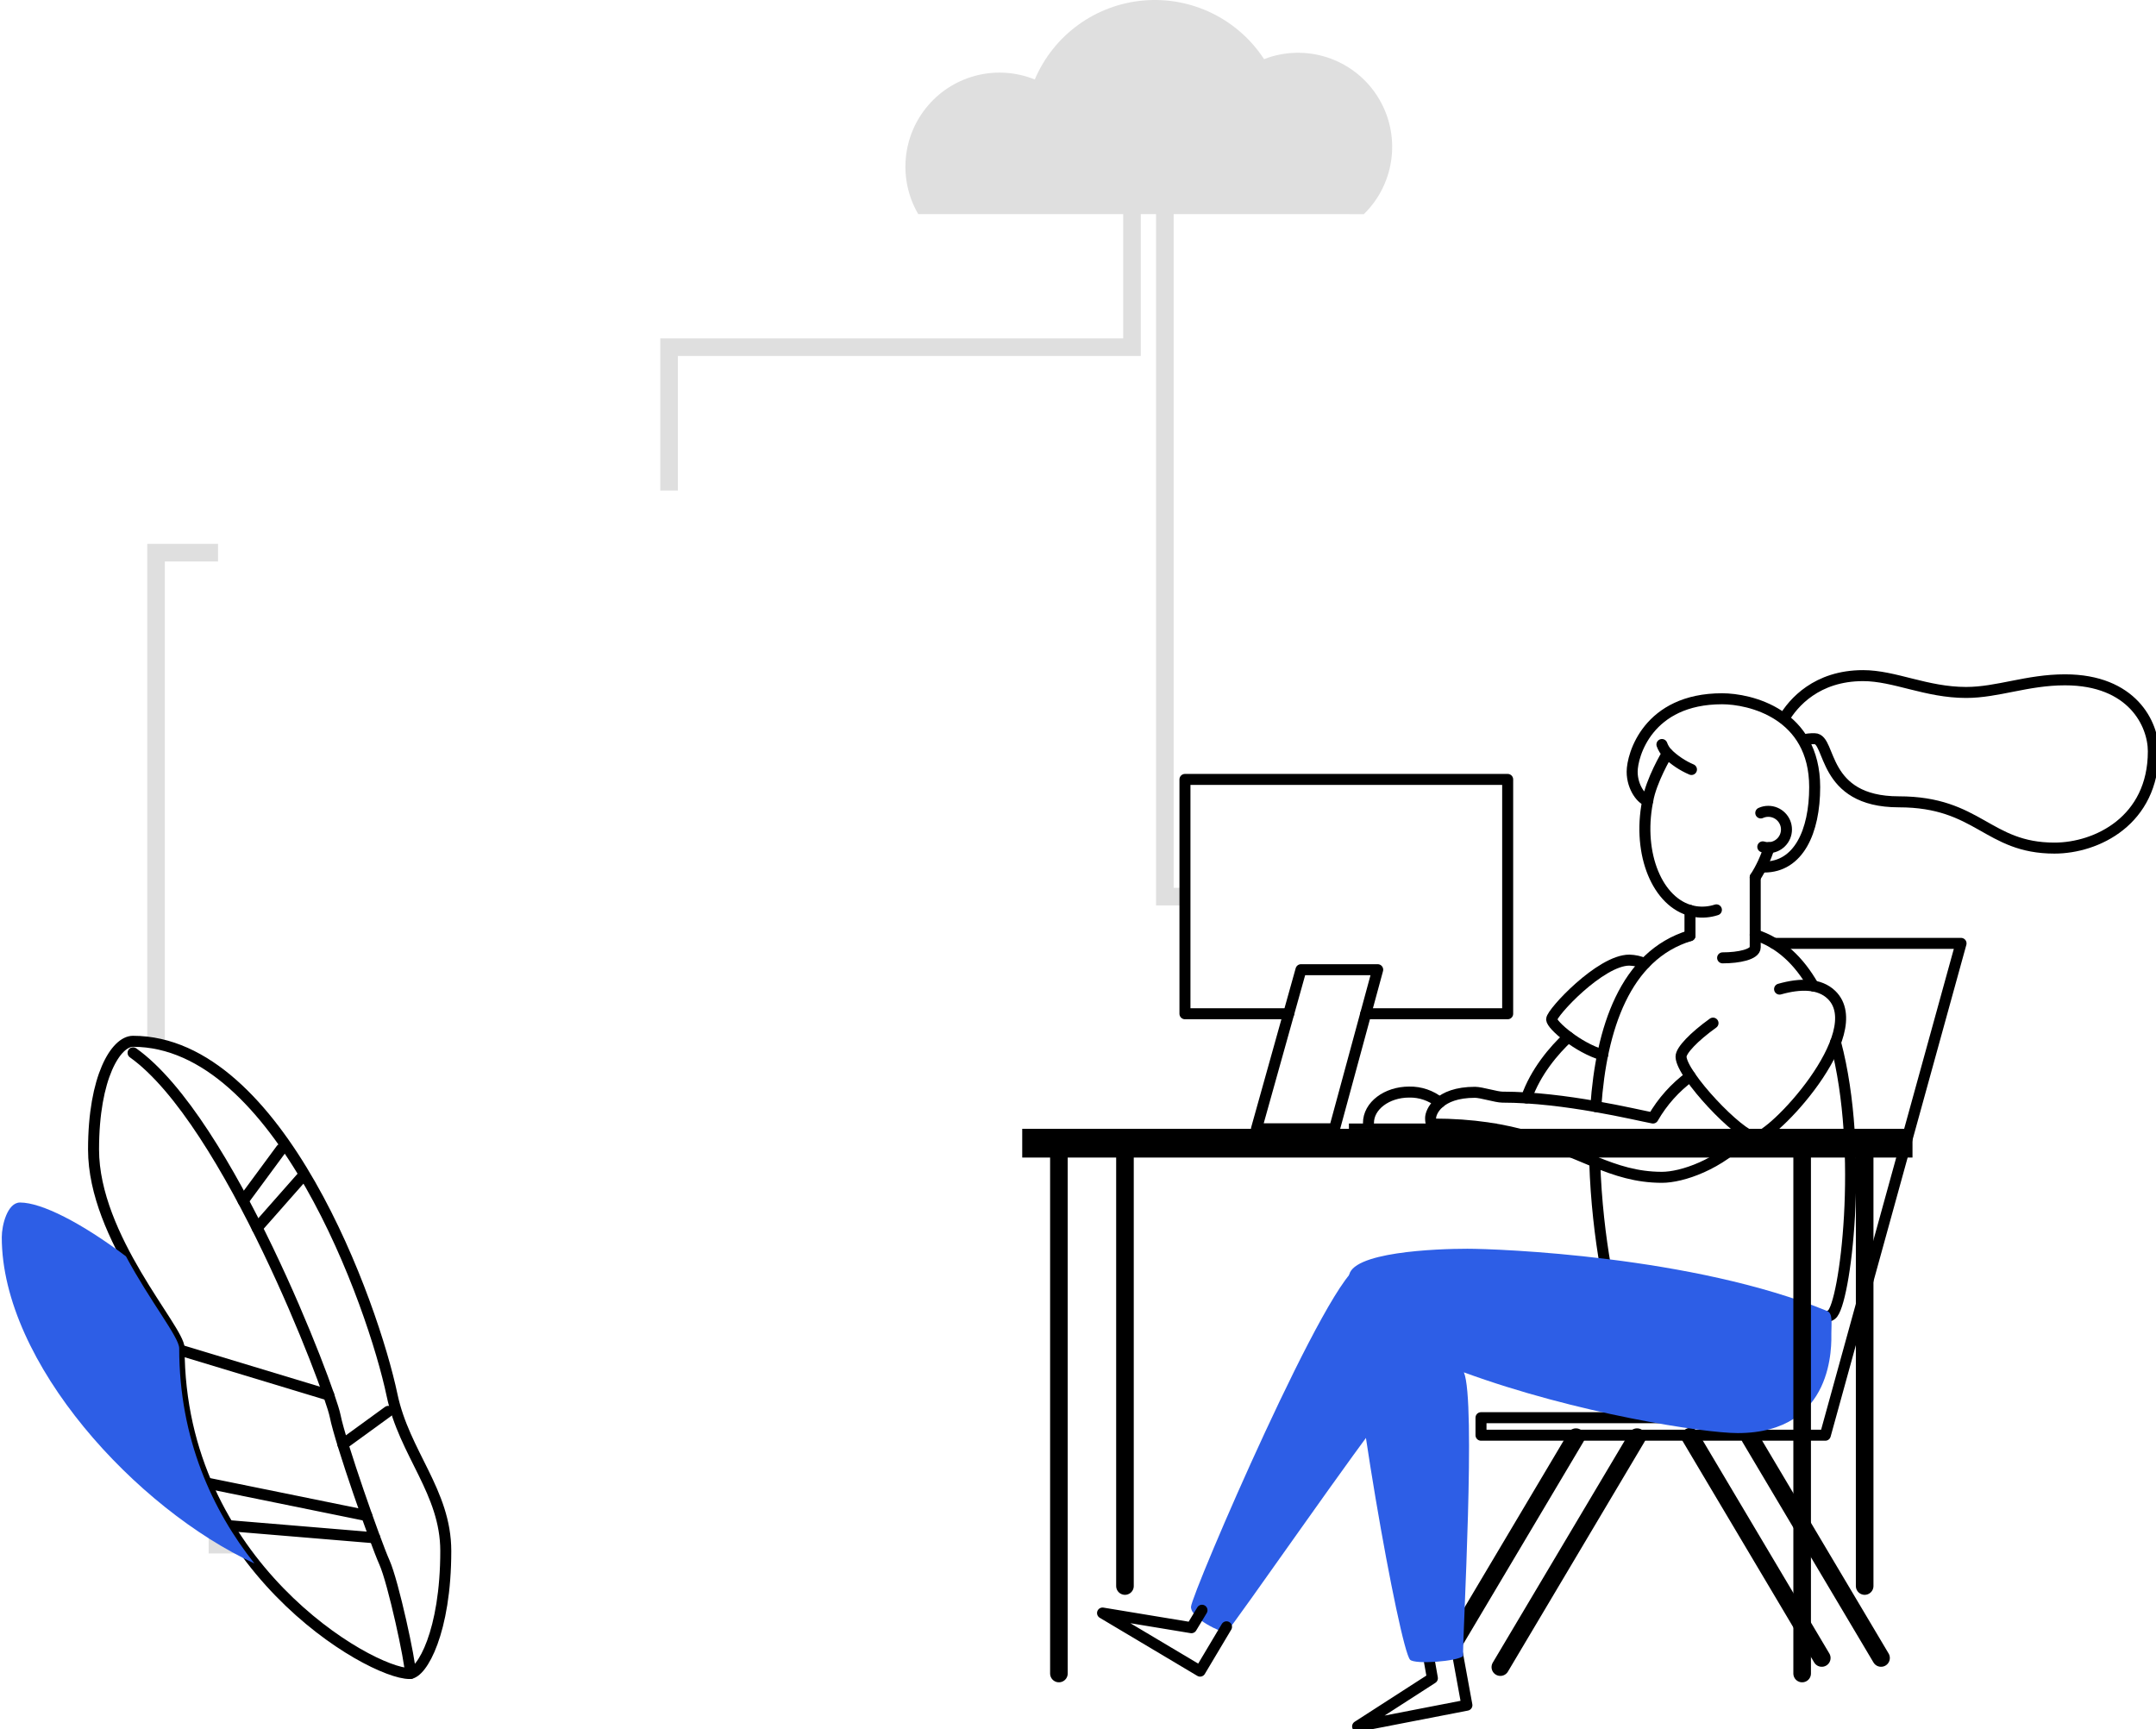 <?xml version="1.0" encoding="UTF-8" standalone="no"?><!-- Generator: Gravit.io --><svg xmlns="http://www.w3.org/2000/svg" xmlns:xlink="http://www.w3.org/1999/xlink" style="isolation:isolate" viewBox="0 0 980 786" width="980pt" height="786pt"><defs><clipPath id="_clipPath_MwdCgs9IP1ft4bmI8VnCm3yVVsquK6il"><rect width="980" height="786"/></clipPath></defs><g clip-path="url(#_clipPath_MwdCgs9IP1ft4bmI8VnCm3yVVsquK6il)"><g><g><path d=" M 94.841 676.498 L 94.841 706.138 L 112.224 706.138 C 105.382 696.911 99.554 686.973 94.841 676.498 L 94.841 676.498 Z " fill="rgb(223,223,223)"/></g><g><mask id="_mask_kNKh5dHyXUv772LjSR6CHCJVmQJIMHP5" x="-200%" y="-200%" width="400%" height="400%"><rect x="-200%" y="-200%" width="400%" height="400%" style="fill:white;"/><path d=" M 99.096 251.234 L 99.096 251.234 L 70.938 251.234 L 70.938 474.35" fill="black" stroke="none"/></mask><path d=" M 99.096 251.234 L 99.096 251.234 L 70.938 251.234 L 70.938 474.35" fill="none"/><path d=" M 99.096 251.234 L 99.096 251.234 L 70.938 251.234 L 70.938 474.35" fill="none" mask="url(#_mask_kNKh5dHyXUv772LjSR6CHCJVmQJIMHP5)" vector-effect="non-scaling-stroke" stroke-width="8" stroke="rgb(223,223,223)" stroke-linejoin="miter" stroke-linecap="butt" stroke-miterlimit="20"/></g><g><mask id="_mask_7EPO5kSLixeFbfavRpk0X038eQ2aniuA" x="-200%" y="-200%" width="400%" height="400%"><rect x="-200%" y="-200%" width="400%" height="400%" style="fill:white;"/><path d=" M 529.474 92.19 L 529.474 407.573 L 538.615 407.573 L 538.615 407.573" fill="black" stroke="none"/></mask><path d=" M 529.474 92.19 L 529.474 407.573 L 538.615 407.573 L 538.615 407.573" fill="none"/><path d=" M 529.474 92.19 L 529.474 407.573 L 538.615 407.573 L 538.615 407.573" fill="none" mask="url(#_mask_7EPO5kSLixeFbfavRpk0X038eQ2aniuA)" vector-effect="non-scaling-stroke" stroke-width="8" stroke="rgb(223,223,223)" stroke-linejoin="miter" stroke-linecap="butt" stroke-miterlimit="20"/></g><g><mask id="_mask_RDB5NRu0l43tJE0wAjGTmUQMAqJHTemu" x="-200%" y="-200%" width="400%" height="400%"><rect x="-200%" y="-200%" width="400%" height="400%" style="fill:white;"/><line x1="828.077" y1="753.677" x2="768.29" y2="653.072" fill="black" stroke="none"/></mask><line x1="828.077" y1="753.677" x2="768.29" y2="653.072" mask="url(#_mask_RDB5NRu0l43tJE0wAjGTmUQMAqJHTemu)" vector-effect="non-scaling-stroke" stroke-width="8" stroke="rgb(0,0,0)" stroke-linejoin="round" stroke-linecap="round" stroke-miterlimit="20"/></g><g><mask id="_mask_oxCNBBYjVZcV9Vdxa4Bq9YQqsHKrR3j5" x="-200%" y="-200%" width="400%" height="400%"><rect x="-200%" y="-200%" width="400%" height="400%" style="fill:white;"/><line x1="855.021" y1="753.677" x2="795.454" y2="653.435" fill="black" stroke="none"/></mask><line x1="855.021" y1="753.677" x2="795.454" y2="653.435" mask="url(#_mask_oxCNBBYjVZcV9Vdxa4Bq9YQqsHKrR3j5)" vector-effect="non-scaling-stroke" stroke-width="8" stroke="rgb(0,0,0)" stroke-linejoin="round" stroke-linecap="round" stroke-miterlimit="20"/></g><g><mask id="_mask_Zux3ehaobgfzVwpvgLocAceawmyVdLDW" x="-200%" y="-200%" width="400%" height="400%"><rect x="-200%" y="-200%" width="400%" height="400%" style="fill:white;"/><line x1="661.365" y1="745.808" x2="716.343" y2="653.292" fill="black" stroke="none"/></mask><line x1="661.365" y1="745.808" x2="716.343" y2="653.292" mask="url(#_mask_Zux3ehaobgfzVwpvgLocAceawmyVdLDW)" vector-effect="non-scaling-stroke" stroke-width="8" stroke="rgb(0,0,0)" stroke-linejoin="round" stroke-linecap="round" stroke-miterlimit="20"/></g><g><mask id="_mask_Sqy2W6o9aB2buD2wO0ph0eQzdozt1vdI" x="-200%" y="-200%" width="400%" height="400%"><rect x="-200%" y="-200%" width="400%" height="400%" style="fill:white;"/><path d=" M 806.402 428.838 L 806.402 428.838 L 891.383 428.838 L 891.383 428.838 L 829.683 652.412 L 829.683 652.412 L 673.183 652.412 L 673.183 652.412 L 673.183 644.448 L 673.183 644.448 L 789.248 644.448 L 789.248 644.448 L 791.734 592.348 L 791.734 592.348" fill="black" stroke="none"/></mask><path d=" M 806.402 428.838 L 806.402 428.838 L 891.383 428.838 L 891.383 428.838 L 829.683 652.412 L 829.683 652.412 L 673.183 652.412 L 673.183 652.412 L 673.183 644.448 L 673.183 644.448 L 789.248 644.448 L 789.248 644.448 L 791.734 592.348 L 791.734 592.348" fill="none"/><path d=" M 806.402 428.838 L 806.402 428.838 L 891.383 428.838 L 891.383 428.838 L 829.683 652.412 L 829.683 652.412 L 673.183 652.412 L 673.183 652.412 L 673.183 644.448 L 673.183 644.448 L 789.248 644.448 L 789.248 644.448 L 791.734 592.348 L 791.734 592.348" fill="none" mask="url(#_mask_Sqy2W6o9aB2buD2wO0ph0eQzdozt1vdI)" vector-effect="non-scaling-stroke" stroke-width="5" stroke="rgb(0,0,0)" stroke-linejoin="round" stroke-linecap="round" stroke-miterlimit="20"/></g><g><path d=" M 618.405 575.567 C 605.545 575.567 541.359 725.002 541.359 730.462 C 541.359 735.922 555.29 742.117 557.346 742.117 C 560.549 739.144 621.991 650.328 628.387 644.132 C 634.784 637.936 618.405 575.567 618.405 575.567 Z " fill="rgb(45,94,230)"/></g><g><mask id="_mask_5RK8xk7HbRlvXIoy5EUL549Nb0iJN6Xz" x="-200%" y="-200%" width="400%" height="400%"><rect x="-200%" y="-200%" width="400%" height="400%" style="fill:white;"/><path d=" M 654.385 501.15 C 650.468 497.998 645.567 496.326 640.54 496.427 C 630.319 496.427 622.029 502.709 622.029 510.454" fill="black" stroke="none"/></mask><path d=" M 654.385 501.15 C 650.468 497.998 645.567 496.326 640.54 496.427 C 630.319 496.427 622.029 502.709 622.029 510.454" fill="none"/><path d=" M 654.385 501.15 C 650.468 497.998 645.567 496.326 640.54 496.427 C 630.319 496.427 622.029 502.709 622.029 510.454" fill="none" mask="url(#_mask_5RK8xk7HbRlvXIoy5EUL549Nb0iJN6Xz)" vector-effect="non-scaling-stroke" stroke-width="5" stroke="rgb(0,0,0)" stroke-linejoin="round" stroke-linecap="round" stroke-miterlimit="20"/></g><g><mask id="_mask_O7P2zaX6wL8C8qSg94zdogPeStBCsVmf" x="-200%" y="-200%" width="400%" height="400%"><rect x="-200%" y="-200%" width="400%" height="400%" style="fill:white;"/><path d=" M 712.89 471.377 C 706.418 477.295 697.899 487.363 693.864 499.105" fill="black" stroke="none"/></mask><path d=" M 712.89 471.377 C 706.418 477.295 697.899 487.363 693.864 499.105" fill="none"/><path d=" M 712.89 471.377 C 706.418 477.295 697.899 487.363 693.864 499.105" fill="none" mask="url(#_mask_O7P2zaX6wL8C8qSg94zdogPeStBCsVmf)" vector-effect="non-scaling-stroke" stroke-width="5" stroke="rgb(0,0,0)" stroke-linejoin="round" stroke-linecap="round" stroke-miterlimit="20"/></g><g><mask id="_mask_EztGeXvtBMDQyWzwF6P9OVVtUE4hwZI4" x="-200%" y="-200%" width="400%" height="400%"><rect x="-200%" y="-200%" width="400%" height="400%" style="fill:white;"/><path d=" M 747.618 438.017 C 745.401 437.048 743.018 436.515 740.6 436.449 C 727.482 436.449 705.29 460.352 705.29 463.355 C 705.29 465.975 717.26 476.291 728.447 479.552" fill="black" stroke="none"/></mask><path d=" M 747.618 438.017 C 745.401 437.048 743.018 436.515 740.6 436.449 C 727.482 436.449 705.29 460.352 705.29 463.355 C 705.29 465.975 717.26 476.291 728.447 479.552" fill="none"/><path d=" M 747.618 438.017 C 745.401 437.048 743.018 436.515 740.6 436.449 C 727.482 436.449 705.29 460.352 705.29 463.355 C 705.29 465.975 717.26 476.291 728.447 479.552" fill="none" mask="url(#_mask_EztGeXvtBMDQyWzwF6P9OVVtUE4hwZI4)" vector-effect="non-scaling-stroke" stroke-width="5" stroke="rgb(0,0,0)" stroke-linejoin="round" stroke-linecap="round" stroke-miterlimit="20"/></g><g><mask id="_mask_qjEx7A54v45F8nTwqN71rQ9Hl0AvvaVB" x="-200%" y="-200%" width="400%" height="400%"><rect x="-200%" y="-200%" width="400%" height="400%" style="fill:white;"/><path d=" M 725.378 503.034 C 727.798 467.82 738.602 434.278 768.175 425.329" fill="black" stroke="none"/></mask><path d=" M 725.378 503.034 C 727.798 467.82 738.602 434.278 768.175 425.329" fill="none"/><path d=" M 725.378 503.034 C 727.798 467.82 738.602 434.278 768.175 425.329" fill="none" mask="url(#_mask_qjEx7A54v45F8nTwqN71rQ9Hl0AvvaVB)" vector-effect="non-scaling-stroke" stroke-width="5" stroke="rgb(0,0,0)" stroke-linejoin="round" stroke-linecap="round" stroke-miterlimit="20"/></g><g><mask id="_mask_MQ74o7au03xAkfWvj7QpELsfreLTtmON" x="-200%" y="-200%" width="400%" height="400%"><rect x="-200%" y="-200%" width="400%" height="400%" style="fill:white;"/><path d=" M 834.34 473.872 C 847.592 523.782 838.566 593.093 832.562 597.587 C 823.125 604.672 740.772 605.313 735.408 598.237 C 733.152 595.254 725.942 563.683 724.891 528.133" fill="black" stroke="none"/></mask><path d=" M 834.34 473.872 C 847.592 523.782 838.566 593.093 832.562 597.587 C 823.125 604.672 740.772 605.313 735.408 598.237 C 733.152 595.254 725.942 563.683 724.891 528.133" fill="none"/><path d=" M 834.34 473.872 C 847.592 523.782 838.566 593.093 832.562 597.587 C 823.125 604.672 740.772 605.313 735.408 598.237 C 733.152 595.254 725.942 563.683 724.891 528.133" fill="none" mask="url(#_mask_MQ74o7au03xAkfWvj7QpELsfreLTtmON)" vector-effect="non-scaling-stroke" stroke-width="5" stroke="rgb(0,0,0)" stroke-linejoin="round" stroke-linecap="round" stroke-miterlimit="20"/></g><g><mask id="_mask_Xmcz2kPVnkVn38iUqrcqI4dBOz0fB9JN" x="-200%" y="-200%" width="400%" height="400%"><rect x="-200%" y="-200%" width="400%" height="400%" style="fill:white;"/><path d=" M 797.825 424.946 C 809.222 428.551 817.837 436.956 824.262 448.219" fill="black" stroke="none"/></mask><path d=" M 797.825 424.946 C 809.222 428.551 817.837 436.956 824.262 448.219" fill="none"/><path d=" M 797.825 424.946 C 809.222 428.551 817.837 436.956 824.262 448.219" fill="none" mask="url(#_mask_Xmcz2kPVnkVn38iUqrcqI4dBOz0fB9JN)" vector-effect="non-scaling-stroke" stroke-width="5" stroke="rgb(0,0,0)" stroke-linejoin="round" stroke-linecap="round" stroke-miterlimit="20"/></g><g><mask id="_mask_0mNQUY8yp9G1YYXcdURdzvwvihXLchK4" x="-200%" y="-200%" width="400%" height="400%"><rect x="-200%" y="-200%" width="400%" height="400%" style="fill:white;"/><path d=" M 783.005 435.416 C 790.415 435.416 797.825 433.848 797.825 430.636 L 797.825 398.806 L 797.825 398.806" fill="black" stroke="none"/></mask><path d=" M 783.005 435.416 C 790.415 435.416 797.825 433.848 797.825 430.636 L 797.825 398.806 L 797.825 398.806" fill="none"/><path d=" M 783.005 435.416 C 790.415 435.416 797.825 433.848 797.825 430.636 L 797.825 398.806 L 797.825 398.806" fill="none" mask="url(#_mask_0mNQUY8yp9G1YYXcdURdzvwvihXLchK4)" vector-effect="non-scaling-stroke" stroke-width="5" stroke="rgb(0,0,0)" stroke-linejoin="round" stroke-linecap="round" stroke-miterlimit="20"/></g><g><mask id="_mask_V0yszq9ITx8rLd3lF1di7yGMWiVlw990" x="-200%" y="-200%" width="400%" height="400%"><rect x="-200%" y="-200%" width="400%" height="400%" style="fill:white;"/><line x1="768.175" y1="413.845" x2="768.175" y2="425.319" fill="black" stroke="none"/></mask><line x1="768.175" y1="413.845" x2="768.175" y2="425.319" mask="url(#_mask_V0yszq9ITx8rLd3lF1di7yGMWiVlw990)" vector-effect="non-scaling-stroke" stroke-width="5" stroke="rgb(0,0,0)" stroke-linejoin="round" stroke-linecap="round" stroke-miterlimit="20"/></g><g><mask id="_mask_gqJ7EGK7N2zEU4OYXijidNje1rbtl44K" x="-200%" y="-200%" width="400%" height="400%"><rect x="-200%" y="-200%" width="400%" height="400%" style="fill:white;"/><path d=" M 780.184 413.597 C 777.075 414.614 773.77 414.882 770.537 414.381 C 754.56 411.828 744.721 390.477 748.469 366.746 C 748.622 365.79 748.794 364.834 748.985 363.878" fill="black" stroke="none"/></mask><path d=" M 780.184 413.597 C 777.075 414.614 773.77 414.882 770.537 414.381 C 754.56 411.828 744.721 390.477 748.469 366.746 C 748.622 365.79 748.794 364.834 748.985 363.878" fill="none"/><path d=" M 780.184 413.597 C 777.075 414.614 773.77 414.882 770.537 414.381 C 754.56 411.828 744.721 390.477 748.469 366.746 C 748.622 365.79 748.794 364.834 748.985 363.878" fill="none" mask="url(#_mask_gqJ7EGK7N2zEU4OYXijidNje1rbtl44K)" vector-effect="non-scaling-stroke" stroke-width="5" stroke="rgb(0,0,0)" stroke-linejoin="round" stroke-linecap="round" stroke-miterlimit="20"/></g><g><mask id="_mask_VeFZJjcgckFHAkPeGoEG0zTJT7tZpzal" x="-200%" y="-200%" width="400%" height="400%"><rect x="-200%" y="-200%" width="400%" height="400%" style="fill:white;"/><path d=" M 804.107 385.324 C 802.621 390.077 800.508 394.61 797.825 398.805" fill="black" stroke="none"/></mask><path d=" M 804.107 385.324 C 802.621 390.077 800.508 394.61 797.825 398.805" fill="none"/><path d=" M 804.107 385.324 C 802.621 390.077 800.508 394.61 797.825 398.805" fill="none" mask="url(#_mask_VeFZJjcgckFHAkPeGoEG0zTJT7tZpzal)" vector-effect="non-scaling-stroke" stroke-width="5" stroke="rgb(0,0,0)" stroke-linejoin="round" stroke-linecap="round" stroke-miterlimit="20"/></g><g><mask id="_mask_FWPtQAtBbViNN2BqERqcAfwzUhEYdpGK" x="-200%" y="-200%" width="400%" height="400%"><rect x="-200%" y="-200%" width="400%" height="400%" style="fill:white;"/><path d=" M 810.819 326.808 C 815.055 319.474 825.802 307.121 846.846 307.121 C 861.189 307.121 875.531 314.771 893.697 314.771 C 908.039 314.771 921.425 309.033 938.636 309.033 C 969.232 309.033 978.794 329.113 978.794 341.542 C 978.794 373.095 952.978 385.525 933.855 385.525 C 903.259 385.525 899.435 364.489 863.101 364.489 C 827.724 364.489 832.504 335.805 824.855 335.805 C 823.037 335.739 821.22 335.942 819.462 336.408" fill="black" stroke="none"/></mask><path d=" M 810.819 326.808 C 815.055 319.474 825.802 307.121 846.846 307.121 C 861.189 307.121 875.531 314.771 893.697 314.771 C 908.039 314.771 921.425 309.033 938.636 309.033 C 969.232 309.033 978.794 329.113 978.794 341.542 C 978.794 373.095 952.978 385.525 933.855 385.525 C 903.259 385.525 899.435 364.489 863.101 364.489 C 827.724 364.489 832.504 335.805 824.855 335.805 C 823.037 335.739 821.22 335.942 819.462 336.408" fill="none"/><path d=" M 810.819 326.808 C 815.055 319.474 825.802 307.121 846.846 307.121 C 861.189 307.121 875.531 314.771 893.697 314.771 C 908.039 314.771 921.425 309.033 938.636 309.033 C 969.232 309.033 978.794 329.113 978.794 341.542 C 978.794 373.095 952.978 385.525 933.855 385.525 C 903.259 385.525 899.435 364.489 863.101 364.489 C 827.724 364.489 832.504 335.805 824.855 335.805 C 823.037 335.739 821.22 335.942 819.462 336.408" fill="none" mask="url(#_mask_FWPtQAtBbViNN2BqERqcAfwzUhEYdpGK)" vector-effect="non-scaling-stroke" stroke-width="5" stroke="rgb(0,0,0)" stroke-linejoin="miter" stroke-linecap="butt" stroke-miterlimit="20"/></g><g><mask id="_mask_GLRYqLujI0s67JzxbGa6C5XvcONNNFOh" x="-200%" y="-200%" width="400%" height="400%"><rect x="-200%" y="-200%" width="400%" height="400%" style="fill:white;"/><path d=" M 801.908 394.13 C 817.493 394.13 824.855 378.076 824.855 357.796 C 824.855 324.332 795.31 317.639 782.785 317.639 C 748.966 317.639 741.891 343.369 741.891 350.798 C 741.891 358.227 746.585 363.734 748.985 363.916 C 750.477 355.033 757.591 342.776 757.925 342.498 C 761.086 345.58 764.788 348.053 768.845 349.793" fill="black" stroke="none"/></mask><path d=" M 801.908 394.13 C 817.493 394.13 824.855 378.076 824.855 357.796 C 824.855 324.332 795.31 317.639 782.785 317.639 C 748.966 317.639 741.891 343.369 741.891 350.798 C 741.891 358.227 746.585 363.734 748.985 363.916 C 750.477 355.033 757.591 342.776 757.925 342.498 C 761.086 345.58 764.788 348.053 768.845 349.793" fill="none"/><path d=" M 801.908 394.13 C 817.493 394.13 824.855 378.076 824.855 357.796 C 824.855 324.332 795.31 317.639 782.785 317.639 C 748.966 317.639 741.891 343.369 741.891 350.798 C 741.891 358.227 746.585 363.734 748.985 363.916 C 750.477 355.033 757.591 342.776 757.925 342.498 C 761.086 345.58 764.788 348.053 768.845 349.793" fill="none" mask="url(#_mask_GLRYqLujI0s67JzxbGa6C5XvcONNNFOh)" vector-effect="non-scaling-stroke" stroke-width="5" stroke="rgb(0,0,0)" stroke-linejoin="round" stroke-linecap="round" stroke-miterlimit="20"/></g><g><mask id="_mask_YVDSx4phUIDuQc76KiimJDukI7AnL32v" x="-200%" y="-200%" width="400%" height="400%"><rect x="-200%" y="-200%" width="400%" height="400%" style="fill:white;"/><path d=" M 800.35 369.548 C 801.424 369.058 802.591 368.807 803.772 368.811 C 808.334 368.811 812.033 372.51 812.033 377.072 C 812.033 381.634 808.334 385.333 803.772 385.333 C 802.922 385.333 802.078 385.205 801.267 384.951" fill="black" stroke="none"/></mask><path d=" M 800.35 369.548 C 801.424 369.058 802.591 368.807 803.772 368.811 C 808.334 368.811 812.033 372.51 812.033 377.072 C 812.033 381.634 808.334 385.333 803.772 385.333 C 802.922 385.333 802.078 385.205 801.267 384.951" fill="none"/><path d=" M 800.35 369.548 C 801.424 369.058 802.591 368.807 803.772 368.811 C 808.334 368.811 812.033 372.51 812.033 377.072 C 812.033 381.634 808.334 385.333 803.772 385.333 C 802.922 385.333 802.078 385.205 801.267 384.951" fill="none" mask="url(#_mask_YVDSx4phUIDuQc76KiimJDukI7AnL32v)" vector-effect="non-scaling-stroke" stroke-width="5" stroke="rgb(0,0,0)" stroke-linejoin="round" stroke-linecap="round" stroke-miterlimit="20"/></g><g><mask id="_mask_Wdui1jzfmPJOdEgWgToE8CScBpfWVU90" x="-200%" y="-200%" width="400%" height="400%"><rect x="-200%" y="-200%" width="400%" height="400%" style="fill:white;"/><path d=" M 724.938 528.133 C 734.682 532.101 743.928 535.18 755.439 535.18 C 764.408 535.18 781.58 529.586 794.469 515.713" fill="black" stroke="none"/></mask><path d=" M 724.938 528.133 C 734.682 532.101 743.928 535.18 755.439 535.18 C 764.408 535.18 781.58 529.586 794.469 515.713" fill="none"/><path d=" M 724.938 528.133 C 734.682 532.101 743.928 535.18 755.439 535.18 C 764.408 535.18 781.58 529.586 794.469 515.713" fill="none" mask="url(#_mask_Wdui1jzfmPJOdEgWgToE8CScBpfWVU90)" vector-effect="non-scaling-stroke" stroke-width="5" stroke="rgb(0,0,0)" stroke-linejoin="round" stroke-linecap="round" stroke-miterlimit="20"/></g><g><mask id="_mask_8x7Nf6G5T6quoo2Bybo08T61FY9btW7R" x="-200%" y="-200%" width="400%" height="400%"><rect x="-200%" y="-200%" width="400%" height="400%" style="fill:white;"/><path d=" M 768.29 489.266 C 761.391 494.342 755.624 500.799 751.357 508.226 C 743.468 506.754 711.38 498.732 682.897 498.732 C 680.22 498.732 673.269 496.532 670.467 496.532 C 653.763 496.532 650.273 505.559 650.273 508.226 C 650.273 510.894 650.847 510.97 651.363 510.97 C 688.242 510.97 707.383 520.981 724.929 528.123" fill="black" stroke="none"/></mask><path d=" M 768.29 489.266 C 761.391 494.342 755.624 500.799 751.357 508.226 C 743.468 506.754 711.38 498.732 682.897 498.732 C 680.22 498.732 673.269 496.532 670.467 496.532 C 653.763 496.532 650.273 505.559 650.273 508.226 C 650.273 510.894 650.847 510.97 651.363 510.97 C 688.242 510.97 707.383 520.981 724.929 528.123" fill="none"/><path d=" M 768.29 489.266 C 761.391 494.342 755.624 500.799 751.357 508.226 C 743.468 506.754 711.38 498.732 682.897 498.732 C 680.22 498.732 673.269 496.532 670.467 496.532 C 653.763 496.532 650.273 505.559 650.273 508.226 C 650.273 510.894 650.847 510.97 651.363 510.97 C 688.242 510.97 707.383 520.981 724.929 528.123" fill="none" mask="url(#_mask_8x7Nf6G5T6quoo2Bybo08T61FY9btW7R)" vector-effect="non-scaling-stroke" stroke-width="5" stroke="rgb(0,0,0)" stroke-linejoin="round" stroke-linecap="round" stroke-miterlimit="20"/></g><g><mask id="_mask_9mVB3Bq6j9waI2rY6wb2jsyTOJwjcv7I" x="-200%" y="-200%" width="400%" height="400%"><rect x="-200%" y="-200%" width="400%" height="400%" style="fill:white;"/><path d=" M 808.897 449.624 C 818.344 446.937 827.064 446.976 832.485 452.234 C 850.403 469.627 805.092 517.769 797.825 517.061 C 790.558 516.353 764.36 488.769 764.111 480.383 C 764.016 477.515 770.021 471.281 778.645 465.085" fill="black" stroke="none"/></mask><path d=" M 808.897 449.624 C 818.344 446.937 827.064 446.976 832.485 452.234 C 850.403 469.627 805.092 517.769 797.825 517.061 C 790.558 516.353 764.36 488.769 764.111 480.383 C 764.016 477.515 770.021 471.281 778.645 465.085" fill="none"/><path d=" M 808.897 449.624 C 818.344 446.937 827.064 446.976 832.485 452.234 C 850.403 469.627 805.092 517.769 797.825 517.061 C 790.558 516.353 764.36 488.769 764.111 480.383 C 764.016 477.515 770.021 471.281 778.645 465.085" fill="none" mask="url(#_mask_9mVB3Bq6j9waI2rY6wb2jsyTOJwjcv7I)" vector-effect="non-scaling-stroke" stroke-width="5" stroke="rgb(0,0,0)" stroke-linejoin="round" stroke-linecap="round" stroke-miterlimit="20"/></g><g><path d=" M 464.648 526.183 L 464.648 513.122 L 869.316 513.122 L 869.316 526.182 L 464.648 526.183 Z " fill="rgb(0,0,0)"/></g><g><mask id="_mask_hMUvRhFMOw9ESTSljYrkLG1f0qjk81an" x="-200%" y="-200%" width="400%" height="400%"><rect x="-200%" y="-200%" width="400%" height="400%" style="fill:white;"/><line x1="847.573" y1="720.968" x2="847.573" y2="522.53" fill="black" stroke="none"/></mask><line x1="847.573" y1="720.968" x2="847.573" y2="522.53" mask="url(#_mask_hMUvRhFMOw9ESTSljYrkLG1f0qjk81an)" vector-effect="non-scaling-stroke" stroke-width="8" stroke="rgb(0,0,0)" stroke-linejoin="round" stroke-linecap="round" stroke-miterlimit="20"/></g><g><mask id="_mask_9ZCVW30QVzmfPlqSQeZFSwHC5ptwPhHY" x="-200%" y="-200%" width="400%" height="400%"><rect x="-200%" y="-200%" width="400%" height="400%" style="fill:white;"/><line x1="511.346" y1="720.968" x2="511.346" y2="522.53" fill="black" stroke="none"/></mask><line x1="511.346" y1="720.968" x2="511.346" y2="522.53" mask="url(#_mask_9ZCVW30QVzmfPlqSQeZFSwHC5ptwPhHY)" vector-effect="non-scaling-stroke" stroke-width="8" stroke="rgb(0,0,0)" stroke-linejoin="round" stroke-linecap="round" stroke-miterlimit="20"/></g><g><mask id="_mask_8TvARa96rIOCunP9oPHfP6d2lr0b8UFL" x="-200%" y="-200%" width="400%" height="400%"><rect x="-200%" y="-200%" width="400%" height="400%" style="fill:white;"/><line x1="481.323" y1="760.734" x2="481.323" y2="522.53" fill="black" stroke="none"/></mask><line x1="481.323" y1="760.734" x2="481.323" y2="522.53" mask="url(#_mask_8TvARa96rIOCunP9oPHfP6d2lr0b8UFL)" vector-effect="non-scaling-stroke" stroke-width="8" stroke="rgb(0,0,0)" stroke-linejoin="round" stroke-linecap="round" stroke-miterlimit="20"/></g><g><mask id="_mask_S4G9DK9BJnzwFxoBf6LwFr1Koro4cBpS" x="-200%" y="-200%" width="400%" height="400%"><rect x="-200%" y="-200%" width="400%" height="400%" style="fill:white;"/><line x1="681.979" y1="757.827" x2="744.109" y2="653.292" fill="black" stroke="none"/></mask><line x1="681.979" y1="757.827" x2="744.109" y2="653.292" mask="url(#_mask_S4G9DK9BJnzwFxoBf6LwFr1Koro4cBpS)" vector-effect="non-scaling-stroke" stroke-width="8" stroke="rgb(0,0,0)" stroke-linejoin="round" stroke-linecap="round" stroke-miterlimit="20"/></g><g><path d=" M 613.146 513.122 L 613.146 510.722 L 680.334 510.722 L 680.334 513.122 L 613.146 513.122 Z " fill="rgb(0,0,0)"/></g><g><mask id="_mask_7dfKH7H9oRL2WIXww65iByKEiYkc29J9" x="-200%" y="-200%" width="400%" height="400%"><rect x="-200%" y="-200%" width="400%" height="400%" style="fill:white;"/><path d=" M 585.753 460.83 L 585.753 460.83 L 538.615 460.83 L 538.615 460.83 L 538.615 354.307 L 538.615 354.307 L 685.306 354.307 L 685.306 460.83 L 620.786 460.83 L 620.786 460.83" fill="black" stroke="none"/></mask><path d=" M 585.753 460.83 L 585.753 460.83 L 538.615 460.83 L 538.615 460.83 L 538.615 354.307 L 538.615 354.307 L 685.306 354.307 L 685.306 460.83 L 620.786 460.83 L 620.786 460.83" fill="none"/><path d=" M 585.753 460.83 L 585.753 460.83 L 538.615 460.83 L 538.615 460.83 L 538.615 354.307 L 538.615 354.307 L 685.306 354.307 L 685.306 460.83 L 620.786 460.83 L 620.786 460.83" fill="none" mask="url(#_mask_7dfKH7H9oRL2WIXww65iByKEiYkc29J9)" vector-effect="non-scaling-stroke" stroke-width="5" stroke="rgb(0,0,0)" stroke-linejoin="round" stroke-linecap="round" stroke-miterlimit="20"/></g><g><mask id="_mask_2zTR3pG43kdrlExYNLdzAfmLbqq5Vs7k" x="-200%" y="-200%" width="400%" height="400%"><rect x="-200%" y="-200%" width="400%" height="400%" style="fill:white;"/><path d=" M 591.356 440.8 L 591.356 440.8 L 571.124 513.122 L 571.124 513.122 L 606.587 513.122 L 606.587 513.122 L 626.227 440.799 L 626.227 440.799 L 591.356 440.8 Z " fill="black" stroke="none"/></mask><path d=" M 591.356 440.8 L 591.356 440.8 L 571.124 513.122 L 571.124 513.122 L 606.587 513.122 L 606.587 513.122 L 626.227 440.799 L 626.227 440.799 L 591.356 440.8 Z " fill="none"/><path d=" M 591.356 440.8 L 591.356 440.8 L 571.124 513.122 L 571.124 513.122 L 606.587 513.122 L 606.587 513.122 L 626.227 440.799 L 626.227 440.799 L 591.356 440.8 Z " fill="none" mask="url(#_mask_2zTR3pG43kdrlExYNLdzAfmLbqq5Vs7k)" vector-effect="non-scaling-stroke" stroke-width="5" stroke="rgb(0,0,0)" stroke-linejoin="round" stroke-linecap="round" stroke-miterlimit="20"/></g><g><path d=" M 619.944 97.334 C 634.463 83.132 636.991 60.679 625.995 43.604 C 615 26.53 593.511 19.543 574.575 26.885 C 562.608 8.545 541.504 -1.703 519.691 0.232 C 497.877 2.167 478.908 15.971 470.356 36.131 C 453.4 29.274 433.96 33.958 421.988 47.786 C 410.016 61.614 408.163 81.524 417.376 97.324 L 619.944 97.334 Z " fill="rgb(223,223,223)"/></g><g><mask id="_mask_2xNE9jZGSReOkS0OYEs5VLTDaR726r4d" x="-200%" y="-200%" width="400%" height="400%"><rect x="-200%" y="-200%" width="400%" height="400%" style="fill:white;"/><path d=" M 514.54 89.235 L 514.54 157.81 L 304.12 157.81 L 304.12 222.97" fill="black" stroke="none"/></mask><path d=" M 514.54 89.235 L 514.54 157.81 L 304.12 157.81 L 304.12 222.97" fill="none"/><path d=" M 514.54 89.235 L 514.54 157.81 L 304.12 157.81 L 304.12 222.97" fill="none" mask="url(#_mask_2xNE9jZGSReOkS0OYEs5VLTDaR726r4d)" vector-effect="non-scaling-stroke" stroke-width="8" stroke="rgb(223,223,223)" stroke-linejoin="miter" stroke-linecap="butt" stroke-miterlimit="20"/></g><g><mask id="_mask_nzDdfO9Qd6cIwlPhKFEZMuZOZTZiDgBH" x="-200%" y="-200%" width="400%" height="400%"><rect x="-200%" y="-200%" width="400%" height="400%" style="fill:white;"/><path d=" M 186.134 760.734 C 191.727 760.734 202.627 741.783 202.627 705.029 C 202.627 678.152 183.791 660.769 178.197 634.14 C 169.592 593.304 126.977 473.346 60.439 473.346 C 52.79 473.346 42.521 489.419 42.521 522.53 C 42.521 562.688 81.417 604.27 81.417 612.895 C 81.455 711.368 168.301 760.734 186.134 760.734 L 186.134 760.734 Z " fill="black" stroke="none"/></mask><path d=" M 186.134 760.734 C 191.727 760.734 202.627 741.783 202.627 705.029 C 202.627 678.152 183.791 660.769 178.197 634.14 C 169.592 593.304 126.977 473.346 60.439 473.346 C 52.79 473.346 42.521 489.419 42.521 522.53 C 42.521 562.688 81.417 604.27 81.417 612.895 C 81.455 711.368 168.301 760.734 186.134 760.734 L 186.134 760.734 Z " fill="none"/><path d=" M 186.134 760.734 C 191.727 760.734 202.627 741.783 202.627 705.029 C 202.627 678.152 183.791 660.769 178.197 634.14 C 169.592 593.304 126.977 473.346 60.439 473.346 C 52.79 473.346 42.521 489.419 42.521 522.53 C 42.521 562.688 81.417 604.27 81.417 612.895 C 81.455 711.368 168.301 760.734 186.134 760.734 L 186.134 760.734 Z " fill="none" mask="url(#_mask_nzDdfO9Qd6cIwlPhKFEZMuZOZTZiDgBH)" vector-effect="non-scaling-stroke" stroke-width="5" stroke="rgb(0,0,0)" stroke-linejoin="round" stroke-linecap="round" stroke-miterlimit="20"/></g><g><mask id="_mask_quq3SpwDhdnFim77f5Rc0smtsB6Q1DfS" x="-200%" y="-200%" width="400%" height="400%"><rect x="-200%" y="-200%" width="400%" height="400%" style="fill:white;"/><path d=" M 186.564 760.734 C 186.564 755.35 178.781 719.237 174.736 710.211 C 170.692 701.185 154.81 656.046 152.324 643.587 C 149.838 631.129 103.762 509.421 60.487 478.595" fill="black" stroke="none"/></mask><path d=" M 186.564 760.734 C 186.564 755.35 178.781 719.237 174.736 710.211 C 170.692 701.185 154.81 656.046 152.324 643.587 C 149.838 631.129 103.762 509.421 60.487 478.595" fill="none"/><path d=" M 186.564 760.734 C 186.564 755.35 178.781 719.237 174.736 710.211 C 170.692 701.185 154.81 656.046 152.324 643.587 C 149.838 631.129 103.762 509.421 60.487 478.595" fill="none" mask="url(#_mask_quq3SpwDhdnFim77f5Rc0smtsB6Q1DfS)" vector-effect="non-scaling-stroke" stroke-width="5" stroke="rgb(0,0,0)" stroke-linejoin="round" stroke-linecap="round" stroke-miterlimit="20"/></g><g><mask id="_mask_c4bsGucgzlvoYdU6htxFZ5CIrHYDH0fp" x="-200%" y="-200%" width="400%" height="400%"><rect x="-200%" y="-200%" width="400%" height="400%" style="fill:white;"/><line x1="166.705" y1="688.956" x2="94.115" y2="674.174" fill="black" stroke="none"/></mask><line x1="166.705" y1="688.956" x2="94.115" y2="674.174" mask="url(#_mask_c4bsGucgzlvoYdU6htxFZ5CIrHYDH0fp)" vector-effect="non-scaling-stroke" stroke-width="5" stroke="rgb(0,0,0)" stroke-linejoin="round" stroke-linecap="round" stroke-miterlimit="20"/></g><g><mask id="_mask_Cop0GtNY9CwfDSQpEflHTFcRUVL4hGdE" x="-200%" y="-200%" width="400%" height="400%"><rect x="-200%" y="-200%" width="400%" height="400%" style="fill:white;"/><line x1="170.357" y1="699.043" x2="103.877" y2="693.507" fill="black" stroke="none"/></mask><line x1="170.357" y1="699.043" x2="103.877" y2="693.507" mask="url(#_mask_Cop0GtNY9CwfDSQpEflHTFcRUVL4hGdE)" vector-effect="non-scaling-stroke" stroke-width="5" stroke="rgb(0,0,0)" stroke-linejoin="round" stroke-linecap="round" stroke-miterlimit="20"/></g><g><mask id="_mask_OaxGKquCDfON7buI5TO4AliIhczS1Eqh" x="-200%" y="-200%" width="400%" height="400%"><rect x="-200%" y="-200%" width="400%" height="400%" style="fill:white;"/><line x1="149.437" y1="634.179" x2="81.962" y2="613.756" fill="black" stroke="none"/></mask><line x1="149.437" y1="634.179" x2="81.962" y2="613.756" mask="url(#_mask_OaxGKquCDfON7buI5TO4AliIhczS1Eqh)" vector-effect="non-scaling-stroke" stroke-width="5" stroke="rgb(0,0,0)" stroke-linejoin="round" stroke-linecap="round" stroke-miterlimit="20"/></g><g><mask id="_mask_H5W6CdffuDdhwRojagIHGAoyQBP4G7Sg" x="-200%" y="-200%" width="400%" height="400%"><rect x="-200%" y="-200%" width="400%" height="400%" style="fill:white;"/><line x1="155.862" y1="656.543" x2="176.457" y2="641.57" fill="black" stroke="none"/></mask><line x1="155.862" y1="656.543" x2="176.457" y2="641.57" mask="url(#_mask_H5W6CdffuDdhwRojagIHGAoyQBP4G7Sg)" vector-effect="non-scaling-stroke" stroke-width="5" stroke="rgb(0,0,0)" stroke-linejoin="round" stroke-linecap="round" stroke-miterlimit="20"/></g><g><mask id="_mask_u3qQTZTVVPmdQ92BgJHDaGYLDSOm9Bkm" x="-200%" y="-200%" width="400%" height="400%"><rect x="-200%" y="-200%" width="400%" height="400%" style="fill:white;"/><line x1="116.87" y1="558.165" x2="137.217" y2="535.094" fill="black" stroke="none"/></mask><line x1="116.87" y1="558.165" x2="137.217" y2="535.094" mask="url(#_mask_u3qQTZTVVPmdQ92BgJHDaGYLDSOm9Bkm)" vector-effect="non-scaling-stroke" stroke-width="5" stroke="rgb(0,0,0)" stroke-linejoin="round" stroke-linecap="round" stroke-miterlimit="20"/></g><g><mask id="_mask_cDZI1ePWsAqG9XgxrxRAWk93Q3u0cZ06" x="-200%" y="-200%" width="400%" height="400%"><rect x="-200%" y="-200%" width="400%" height="400%" style="fill:white;"/><line x1="110.512" y1="545.88" x2="127.828" y2="522.387" fill="black" stroke="none"/></mask><line x1="110.512" y1="545.88" x2="127.828" y2="522.387" mask="url(#_mask_cDZI1ePWsAqG9XgxrxRAWk93Q3u0cZ06)" vector-effect="non-scaling-stroke" stroke-width="5" stroke="rgb(0,0,0)" stroke-linejoin="round" stroke-linecap="round" stroke-miterlimit="20"/></g><g><mask id="_mask_Hy8d8Hx6Dx7V5nEtjnV7nvO6rWO9hWqL" x="-200%" y="-200%" width="400%" height="400%"><rect x="-200%" y="-200%" width="400%" height="400%" style="fill:white;"/><path d=" M 755.42 338.435 C 755.961 339.95 756.815 341.335 757.925 342.498" fill="black" stroke="none"/></mask><path d=" M 755.42 338.435 C 755.961 339.95 756.815 341.335 757.925 342.498" fill="none"/><path d=" M 755.42 338.435 C 755.961 339.95 756.815 341.335 757.925 342.498" fill="none" mask="url(#_mask_Hy8d8Hx6Dx7V5nEtjnV7nvO6rWO9hWqL)" vector-effect="non-scaling-stroke" stroke-width="5" stroke="rgb(0,0,0)" stroke-linejoin="round" stroke-linecap="round" stroke-miterlimit="20"/></g><g><mask id="_mask_1v0qfIOrqUNEQiqcxvUNm6HPZZUlpnyn" x="-200%" y="-200%" width="400%" height="400%"><rect x="-200%" y="-200%" width="400%" height="400%" style="fill:white;"/><path d=" M 662.531 751.928 L 662.531 751.928 L 666.776 775.133 L 666.776 775.133 L 617.096 784.781 L 617.096 784.781 L 651.086 762.875 L 651.086 762.875 L 649.461 753.677 L 649.461 753.677" fill="black" stroke="none"/></mask><path d=" M 662.531 751.928 L 662.531 751.928 L 666.776 775.133 L 666.776 775.133 L 617.096 784.781 L 617.096 784.781 L 651.086 762.875 L 651.086 762.875 L 649.461 753.677 L 649.461 753.677" fill="none"/><path d=" M 662.531 751.928 L 662.531 751.928 L 666.776 775.133 L 666.776 775.133 L 617.096 784.781 L 617.096 784.781 L 651.086 762.875 L 651.086 762.875 L 649.461 753.677 L 649.461 753.677" fill="none" mask="url(#_mask_1v0qfIOrqUNEQiqcxvUNm6HPZZUlpnyn)" vector-effect="non-scaling-stroke" stroke-width="5" stroke="rgb(0,0,0)" stroke-linejoin="round" stroke-linecap="round" stroke-miterlimit="20"/></g><g><mask id="_mask_8H0eMFePLGCT7ZnuMNueCAa6kaZH5VaJ" x="-200%" y="-200%" width="400%" height="400%"><rect x="-200%" y="-200%" width="400%" height="400%" style="fill:white;"/><path d=" M 557.508 739.507 L 557.508 739.507 L 545.5 759.653 L 545.5 759.653 L 501.154 733.245 L 501.154 733.245 L 541.561 739.918 L 541.561 739.918 L 546.361 731.973 L 546.361 731.973" fill="black" stroke="none"/></mask><path d=" M 557.508 739.507 L 557.508 739.507 L 545.5 759.653 L 545.5 759.653 L 501.154 733.245 L 501.154 733.245 L 541.561 739.918 L 541.561 739.918 L 546.361 731.973 L 546.361 731.973" fill="none"/><path d=" M 557.508 739.507 L 557.508 739.507 L 545.5 759.653 L 545.5 759.653 L 501.154 733.245 L 501.154 733.245 L 541.561 739.918 L 541.561 739.918 L 546.361 731.973 L 546.361 731.973" fill="none" mask="url(#_mask_8H0eMFePLGCT7ZnuMNueCAa6kaZH5VaJ)" vector-effect="non-scaling-stroke" stroke-width="5" stroke="rgb(0,0,0)" stroke-linejoin="round" stroke-linecap="round" stroke-miterlimit="20"/></g><g><path d=" M 832.437 605.915 C 832.437 601.804 833.155 597.042 830.592 595.981 C 769.762 570.901 680.707 567.651 666.987 567.651 C 653.266 567.651 613.147 569.046 613.147 580.53 C 613.147 622.007 636.257 749.7 640.951 754.47 C 643.179 756.718 662.608 755.217 665.027 752.788 C 664.864 742.27 670.974 636.626 665.4 623.833 C 716.524 642.573 774.581 651.447 789.88 651.447 C 834.216 651.399 832.437 610.792 832.437 605.915 Z " fill="rgb(45,94,230)"/></g><g><path d=" M 81.455 612.895 C 81.455 607.875 68.27 591.678 57.255 571.092 C 37.023 555.871 18.895 546.634 9.113 546.634 C 3.377 546.634 0.805 556.942 0.805 562.401 C 0.805 619.559 62.084 686.001 115.637 710.699 C 96.629 686.709 81.455 654.105 81.455 612.895 L 81.455 612.895 Z " fill="rgb(45,94,230)"/></g><g><mask id="_mask_MBfDxFeU86iPumQN2x31P2XNnL6tevZw" x="-200%" y="-200%" width="400%" height="400%"><rect x="-200%" y="-200%" width="400%" height="400%" style="fill:white;"/><line x1="819.157" y1="760.734" x2="819.157" y2="522.53" fill="black" stroke="none"/></mask><line x1="819.157" y1="760.734" x2="819.157" y2="522.53" mask="url(#_mask_MBfDxFeU86iPumQN2x31P2XNnL6tevZw)" vector-effect="non-scaling-stroke" stroke-width="8" stroke="rgb(0,0,0)" stroke-linejoin="round" stroke-linecap="round" stroke-miterlimit="20"/></g></g></g></svg>